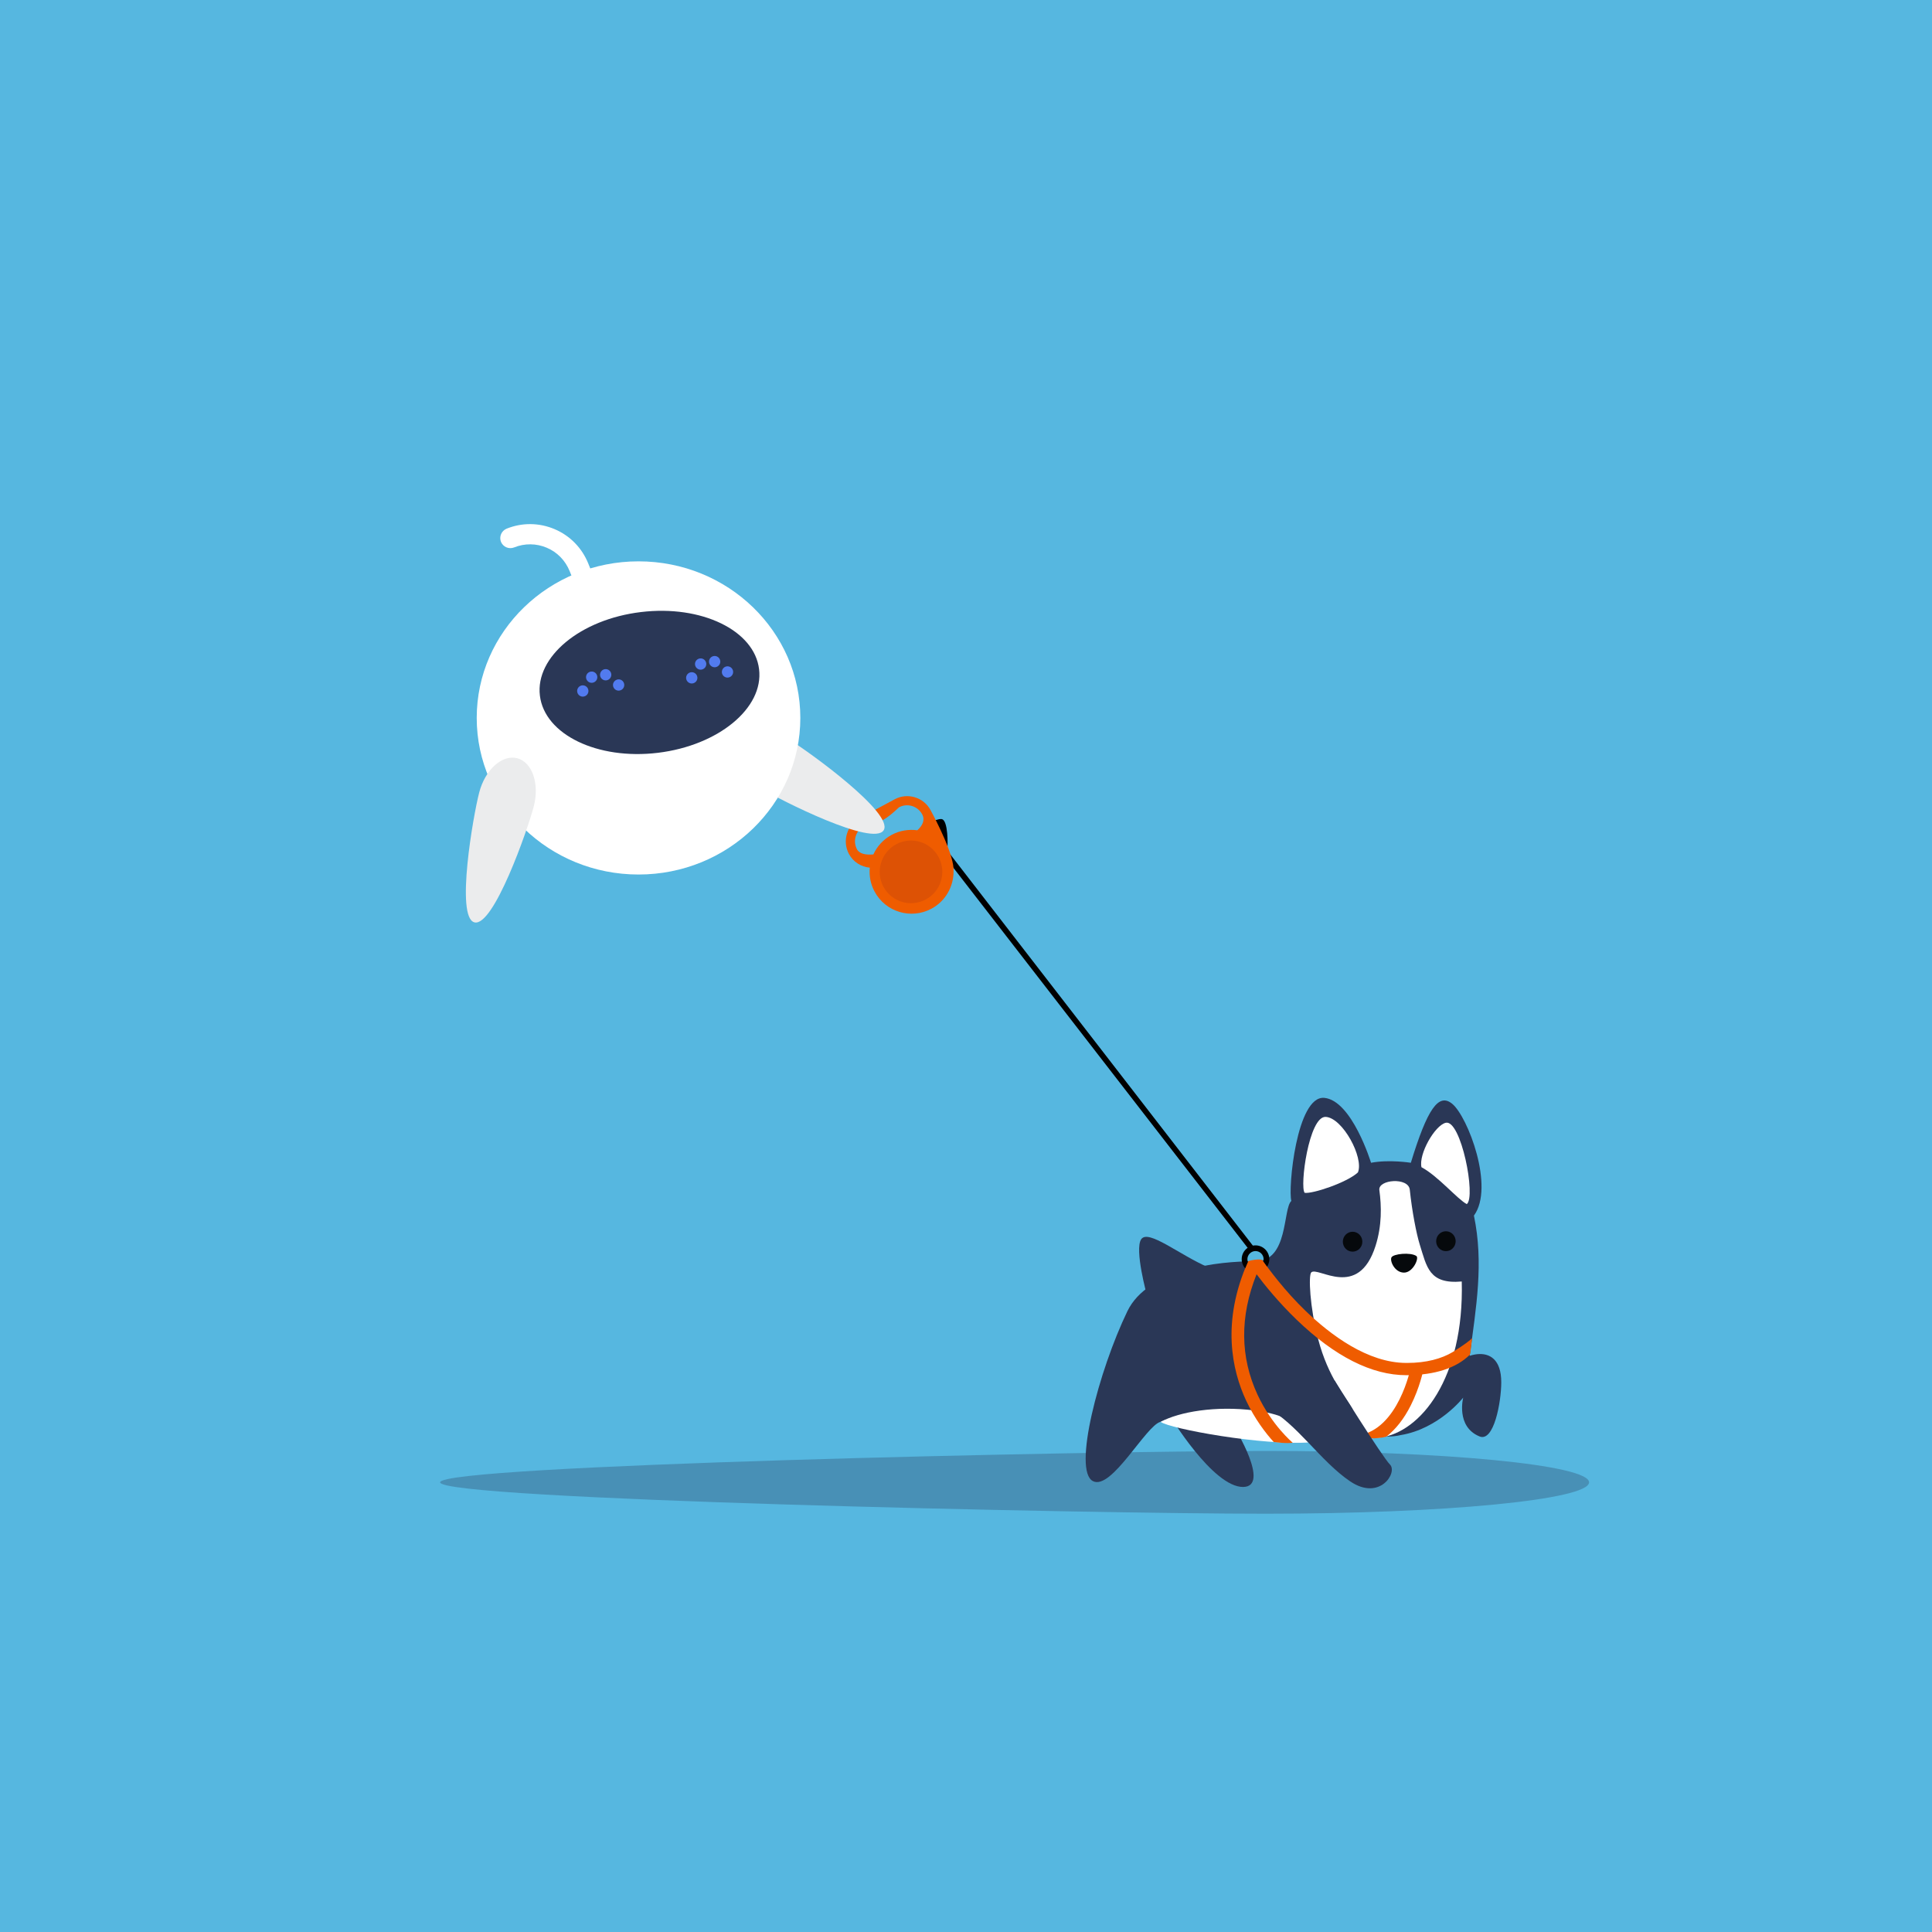 <?xml version="1.0" encoding="utf-8"?>
<!-- Generator: Adobe Illustrator 27.3.1, SVG Export Plug-In . SVG Version: 6.00 Build 0)  -->
<svg version="1.1" id="Layer_1" xmlns="http://www.w3.org/2000/svg" xmlns:xlink="http://www.w3.org/1999/xlink" x="0px" y="0px"
	 viewBox="0 0 2000 2000" style="enable-background:new 0 0 2000 2000;" xml:space="preserve">
<style type="text/css">
	.st0{fill:#56B7E0;}
	.st1{opacity:0.3;fill:#2A3756;enable-background:new    ;}
	.st2{fill:#2A3756;}
	.st3{fill:#FFFFFF;}
	.st4{fill:#EF5C00;}
	.st5{fill:#06090C;}
	.st6{fill:#DD5205;}
	.st7{fill:#EBECED;}
	.st8{fill:#527BEF;}
</style>
<rect class="st0" width="2000" height="2000"/>
<path class="st1" d="M1645,1534.5c0,18-149.9,32.5-334.7,32.5s-854.7-14.6-854.7-32.5s669.9-32.5,854.7-32.5
	S1645,1516.5,1645,1534.5z"/>
<g>
	<g id="dog">
		<path class="st2" d="M1167.1,1357.3c21.1-43.6,94.1-51.9,132.3-51.6c34.7,0.2,28.4-54.4,37.4-62.5c-3.6-12.6,5.4-109.3,34.1-106.7
			c28.7,2.7,48.4,67.2,48.4,67.2c18.8-3.6,41.2,0,41.2,0c17-55.6,28.7-72.9,43-60.9c15.9,13.3,43.9,86,22.3,115.6
			c10.3,49.2,2.3,94.8-4.4,145.2c-2.4,17.8-8.4,32.9-16.4,45.6c-12.2,13.6-26.7,19.3-38.6,27.4c-14.2,9.8-161.4,7.8-209.5,1
			c0,0-34.2-16.5-55.4-5.8l0,0c-15.3,3.8-50.7,71.2-70,61.5C1110.1,1522.7,1137.5,1418.5,1167.1,1357.3L1167.1,1357.3z"/>
		<path class="st2" d="M1251.2,1312.1c-30.1-12.9-62.4-39.9-69.8-29.3c-7.3,10.6,6,58.4,6,58.4S1265.6,1318.3,1251.2,1312.1
			L1251.2,1312.1z"/>
		<path class="st2" d="M1287,1539.3c-31.5,0.4-76.5-74.6-76.5-74.6l67.3,12.8C1277.8,1477.4,1315.6,1538.8,1287,1539.3z"/>
		<path class="st2" d="M1554.1,1430.9c0,20.3-7.6,62.6-22.7,56c-24.5-10.2-16.7-40.1-16.7-40.1s-25,32.2-64.7,38.8
			c-17.4,4.2-38.6-1.6-37.8-4.6c4.4-16.5,82.4-51.2,86.3-59.9C1506,1404.1,1554.1,1383.5,1554.1,1430.9L1554.1,1430.9z"/>
		<path class="st3" d="M1357.4,1317.2c6.7-6.7,48.7,28.9,66.6-27.6c6.6-20.9,6.2-40.8,3.9-57.6c-1.5-11.1,30.2-13.6,31.5-0.4
			c2.3,22.3,6.9,45.8,10.3,56.7c7.3,23.1,9.5,41.3,43.5,38.3c2.6,100.2-42.6,156.2-84.6,161.6c-14.5,1.8-22,0.8-25.9-5
			c-6.4-9.6-2.3-24.2-2.5-24.6c-6.9-12.2-25.3-32.5-35.7-72.5C1355.9,1353.1,1354.4,1320.2,1357.4,1317.2L1357.4,1317.2z"/>
		<path class="st3" d="M1298.7,1460.1c36,4.6,41.9,15.5,41.9,15.5l15.8,17.5c-49,3.7-145.6-14.1-154.9-21.2
			C1220.9,1461.5,1258.3,1455,1298.7,1460.1z"/>
		<path class="st4" d="M1405.9,1485.9c41.8-5.9,54.5-70.1,54.6-70.8l13,2.5c-0.1,0.8-3.6,18.5-13.1,37.3
			c-7,13.9-15.6,24.8-25.3,32.3c-4.1,1.3-12.2,2-16.8,1.7C1410,1488.5,1405.9,1485.9,1405.9,1485.9L1405.9,1485.9z"/>
		<path class="st2" d="M1381.7,1429.2c0,0,49,78.7,57.2,86.9c8.2,8.2-10.6,38.1-41.2,17.4c-30.6-20.6-55.9-60.6-86-76.1
			C1292.1,1447.4,1349.8,1414.3,1381.7,1429.2L1381.7,1429.2z"/>
		<g>
			<path class="st3" d="M1405.7,1213.7c6.4-15.3-15.8-56.5-33.3-57.5s-27.1,72.6-21.8,78.6
				C1358.5,1236.1,1394.2,1224.3,1405.7,1213.7z"/>
			<path class="st3" d="M1471.5,1208.3c-3.1-13.6,13.8-43.3,25.1-46c15.8-3.8,31.6,76.8,21.8,84.2
				C1508.5,1241.2,1488.5,1217.3,1471.5,1208.3L1471.5,1208.3z"/>
			<path class="st5" d="M1466.2,1300.2c3.2,2.1-3.6,17.5-13,17.2c-9.4-0.2-14.6-11.9-12.8-15.7
				C1442.2,1297.9,1460.2,1296.1,1466.2,1300.2z"/>
			<path class="st5" d="M1486.7,1284.9c0,5.7,4.5,10.3,10.1,10.3s10.1-4.6,10.1-10.3s-4.5-10.3-10.1-10.3
				S1486.7,1279.2,1486.7,1284.9z"/>
			<path class="st5" d="M1390.1,1285.4c0,5.7,4.5,10.3,10.1,10.3s10.1-4.6,10.1-10.3s-4.5-10.3-10.1-10.3
				S1390.1,1279.7,1390.1,1285.4z"/>
		</g>
		<path class="st4" d="M1318.5,1492.7c-8.2-9-19.5-23.6-28.6-43c-14.5-31.2-25.8-81.2,2.1-143.9c0.4-0.9,13.4-3.3,15-1.1
			c6,8.4,22.5,31.2,44.7,52.5c25.4,24.4,64,53.7,104.2,53.7h0.6c20.1,0,35.9-4.4,47.4-11.3c12.3-7.7,18.7-12.6,20-14.5
			c-0.5,5.1-1.8,16.7-2.4,17.4c-14.1,13.8-35.9,20.9-64.9,21.1c-0.2,0-0.5,0-0.7,0c-35.8,0-74-19.3-113.5-57.3
			c-19-18.3-33.6-36.5-41.6-47.2c-17.5,43.8-17.1,85.8,1.1,124.9c14.7,31.5,36.1,49.3,36.3,49.5
			C1338.2,1493.6,1331.7,1494.6,1318.5,1492.7L1318.5,1492.7z"/>
	</g>
	<g>
		<polygon points="1294.7,1295.8 978.8,887.8 982.6,883 1298.3,1291.2 		"/>
		<path d="M1299.7,1289.2c-7.9,0-14.3,6.4-14.3,14.3c0,3.6,1.3,6.9,3.6,9.4l2.8-6.6c-0.3-0.9-0.5-1.8-0.5-2.8c0-4.6,3.8-8.4,8.4-8.4
			s8.4,3.8,8.4,8.4c0,0.8-0.1,1.5-0.3,2.3l3.9,5.4c1.4-2.2,2.3-4.9,2.3-7.7C1314,1295.7,1307.6,1289.2,1299.7,1289.2L1299.7,1289.2z
			"/>
		<g>
			<path d="M976.7,876.8l4.2-0.6c0,0,1-27.3-6.2-28.3c-3.1-0.4-9.7,2.4-9.7,2.4L976.7,876.8L976.7,876.8z"/>
			<path class="st4" d="M900.4,898.2c-0.8,8.3,0.7,16.9,5,24.8c11.3,21.1,37.6,29,58.8,17.7c14.6-7.8,22.9-22.9,22.9-38.4
				c1.2-16.2-17.9-52.7-23.8-63.7c-7.2-13.3-23.8-18.3-37.1-11.2l-36.2,19.5c-13.3,7.2-18.3,23.8-11.2,37.1
				C883.2,892.3,891.5,897.4,900.4,898.2z M954.7,843.1c3.2,6,0,11.9-5.1,16.4c-8.8-1.2-18.1,0.2-26.5,4.7c-8.7,4.7-15.2,12-19,20.3
				c-7.3,0.7-14.4-0.5-16.9-5.2c-4.7-8.7-1.4-19.5,7.3-24.1c16.4-2.8,22.9-7.1,36.2-19.5C939.3,831.1,950.1,834.4,954.7,843.1
				L954.7,843.1z"/>
			<path class="st6" d="M914.5,917.9c8.5,15.8,28.1,21.7,43.9,13.2c15.8-8.5,21.7-28.1,13.2-43.9c-8.5-15.8-28.1-21.7-43.9-13.2
				C912,882.5,906.1,902.1,914.5,917.9z"/>
		</g>
	</g>
</g>
<g>
	<path class="st7" d="M787.4,815.9c20.8,12.7,116.8,60.9,127.4,43.5c10.6-17.4-76.3-80.6-97.1-93.3c-20.8-12.7-44.5-11.8-52.9,1.9
		S766.6,803.2,787.4,815.9z"/>
	<path class="st3" d="M493.5,743.2c0,89.5,75,162.1,167.5,162.1s167.5-72.6,167.5-162.1s-75-162.1-167.5-162.1
		S493.5,653.7,493.5,743.2z"/>
	<g>
		<path class="st3" d="M595.5,731.4c0.9-0.1,1.8-0.3,2.7-0.7c16.1-6.5,28.7-18.8,35.6-34.8c6.8-16,7-33.7,0.5-49.8L609,583.4
			c-6.5-16.1-18.8-28.8-34.8-35.6c-16-6.8-33.7-7-49.8-0.5c-5.3,2.2-7.9,8.2-5.8,13.6c2.2,5.3,8.2,7.9,13.6,5.8
			c10.9-4.4,23-4.3,33.8,0.3c10.9,4.6,19.2,13.2,23.7,24.2l25.2,62.7c4.4,11,4.3,23-0.3,33.8c-4.6,10.8-13.2,19.2-24.2,23.7
			c-5.3,2.2-7.9,8.2-5.8,13.6C586.4,729.4,590.9,732,595.5,731.4z"/>
		<g>
			<path class="st2" d="M558.9,720.1c4.8,40.3,59.6,66.8,122.2,59.2s109.6-46.3,104.7-86.5c-4.8-40.2-59.6-66.8-122.3-59.2
				C600.9,641.1,554,679.9,558.9,720.1z"/>
			<g>
				<path class="st8" d="M747.3,696.3c0.4,3.2,3.3,5.5,6.5,5.1c3.2-0.4,5.5-3.3,5.1-6.5c-0.4-3.2-3.3-5.5-6.5-5.1
					C749.2,690.2,747,693.1,747.3,696.3L747.3,696.3z"/>
				<path class="st8" d="M710.3,702.4c0.4,3.2,3.3,5.5,6.5,5.1c3.2-0.4,5.5-3.3,5.1-6.5c-0.4-3.2-3.3-5.5-6.5-5.1
					C712.2,696.3,709.9,699.2,710.3,702.4z"/>
				<path class="st8" d="M719.5,688.1c0.4,3.2,3.3,5.5,6.5,5.1c3.2-0.4,5.5-3.3,5.1-6.5c-0.4-3.2-3.3-5.5-6.5-5.1
					C721.4,682,719.1,684.9,719.5,688.1z"/>
				<path class="st8" d="M734,685.6c0.4,3.2,3.3,5.5,6.5,5.1c3.2-0.4,5.5-3.3,5.1-6.5c-0.4-3.2-3.3-5.5-6.5-5.1
					C735.9,679.5,733.6,682.4,734,685.6L734,685.6z"/>
			</g>
			<g>
				<path class="st8" d="M634.6,709.8c0.4,3.2,3.3,5.5,6.5,5.1c3.2-0.4,5.5-3.3,5.1-6.5c-0.4-3.2-3.3-5.5-6.5-5.1
					C636.5,703.8,634.2,706.7,634.6,709.8L634.6,709.8z"/>
				<path class="st8" d="M597.5,716c0.4,3.2,3.3,5.5,6.5,5.1c3.2-0.4,5.5-3.3,5.1-6.5c-0.4-3.2-3.3-5.5-6.5-5.1
					C599.4,709.9,597.1,712.8,597.5,716L597.5,716z"/>
				<path class="st8" d="M606.7,701.7c0.4,3.2,3.3,5.5,6.5,5.1c3.2-0.4,5.5-3.3,5.1-6.5c-0.4-3.2-3.3-5.5-6.5-5.1
					C608.6,695.6,606.3,698.5,606.7,701.7z"/>
				<path class="st8" d="M621.2,699.2c0.4,3.2,3.3,5.5,6.5,5.1c3.2-0.4,5.5-3.3,5.1-6.5c-0.4-3.2-3.3-5.5-6.5-5.1
					C623.1,693.1,620.9,696,621.2,699.2z"/>
			</g>
		</g>
	</g>
	<path class="st7" d="M496.1,820.3c-6.2,23.6-24.7,129.4-5,134.5c19.8,5.2,55.2-96.2,61.4-119.8c6.2-23.6-1.5-46-17.1-50.1
		C519.8,780.9,502.2,796.8,496.1,820.3L496.1,820.3z"/>
</g>
</svg>
